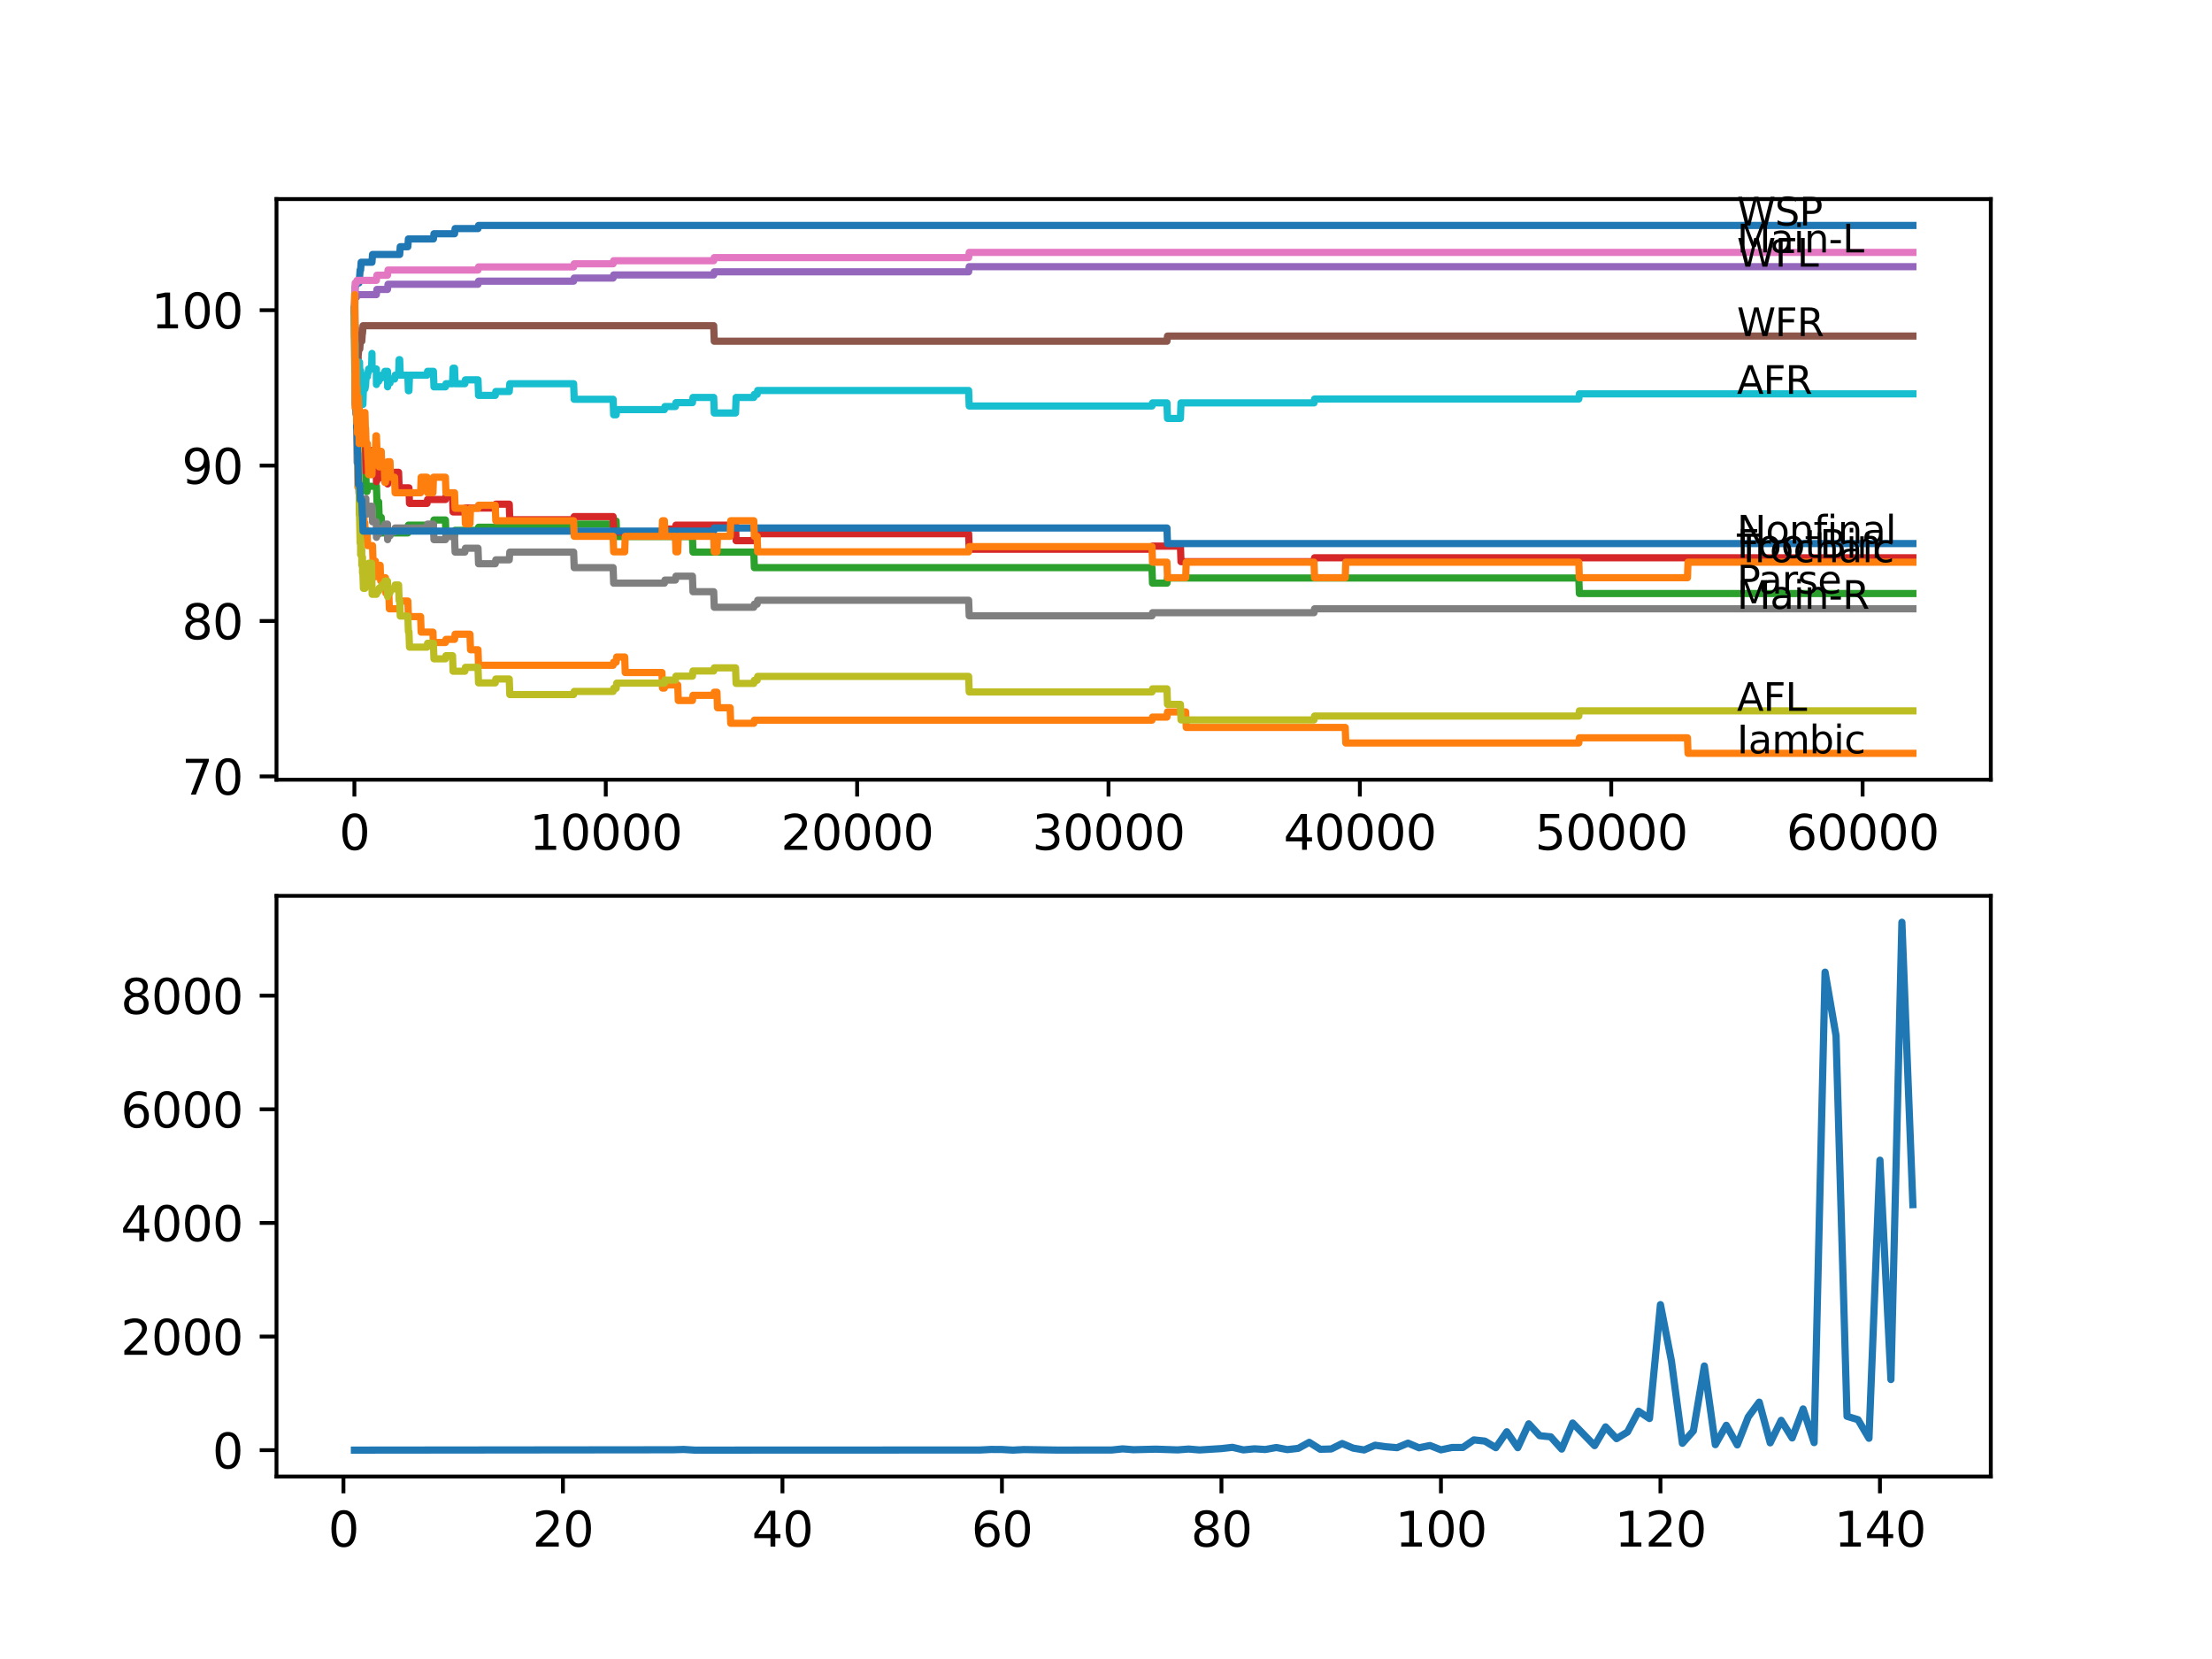 <?xml version="1.0" encoding="utf-8" standalone="no"?>
<!DOCTYPE svg PUBLIC "-//W3C//DTD SVG 1.1//EN"
  "http://www.w3.org/Graphics/SVG/1.1/DTD/svg11.dtd">
<svg xmlns:xlink="http://www.w3.org/1999/xlink" width="460.8pt" height="345.6pt" viewBox="0 0 460.8 345.6" xmlns="http://www.w3.org/2000/svg" version="1.1">
 <defs>
  <style type="text/css">*{stroke-linejoin: round; stroke-linecap: butt}</style>
 </defs>
 <g id="figure_1">
  <g id="patch_1">
   <path d="M 0 345.6 
L 460.8 345.6 
L 460.8 0 
L 0 0 
z
" style="fill: #ffffff"/>
  </g>
  <g id="axes_1">
   <g id="patch_2">
    <path d="M 57.6 162.432 
L 414.72 162.432 
L 414.72 41.472 
L 57.6 41.472 
z
" style="fill: #ffffff"/>
   </g>
   <g id="matplotlib.axis_1">
    <g id="xtick_1">
     <g id="line2d_1">
      <defs>
       <path id="m09e89d302c" d="M 0 0 
L 0 3.5 
" style="stroke: #000000; stroke-width: 0.8"/>
      </defs>
      <g>
       <use xlink:href="#m09e89d302c" x="73.827" y="162.432" style="stroke: #000000; stroke-width: 0.8"/>
      </g>
     </g>
     <g id="text_1">
      <!-- 0 -->
      <g transform="translate(70.646 177.03)scale(0.1 -0.1)">
       <defs>
        <path id="DejaVuSans-30" d="M 2034 4250 
Q 1547 4250 1301 3770 
Q 1056 3291 1056 2328 
Q 1056 1369 1301 889 
Q 1547 409 2034 409 
Q 2525 409 2770 889 
Q 3016 1369 3016 2328 
Q 3016 3291 2770 3770 
Q 2525 4250 2034 4250 
z
M 2034 4750 
Q 2819 4750 3233 4129 
Q 3647 3509 3647 2328 
Q 3647 1150 3233 529 
Q 2819 -91 2034 -91 
Q 1250 -91 836 529 
Q 422 1150 422 2328 
Q 422 3509 836 4129 
Q 1250 4750 2034 4750 
z
" transform="scale(0.016)"/>
       </defs>
       <use xlink:href="#DejaVuSans-30"/>
      </g>
     </g>
    </g>
    <g id="xtick_2">
     <g id="line2d_2">
      <g>
       <use xlink:href="#m09e89d302c" x="126.192" y="162.432" style="stroke: #000000; stroke-width: 0.8"/>
      </g>
     </g>
     <g id="text_2">
      <!-- 10000 -->
      <g transform="translate(110.286 177.03)scale(0.1 -0.1)">
       <defs>
        <path id="DejaVuSans-31" d="M 794 531 
L 1825 531 
L 1825 4091 
L 703 3866 
L 703 4441 
L 1819 4666 
L 2450 4666 
L 2450 531 
L 3481 531 
L 3481 0 
L 794 0 
L 794 531 
z
" transform="scale(0.016)"/>
       </defs>
       <use xlink:href="#DejaVuSans-31"/>
       <use xlink:href="#DejaVuSans-30" x="63.623"/>
       <use xlink:href="#DejaVuSans-30" x="127.246"/>
       <use xlink:href="#DejaVuSans-30" x="190.869"/>
       <use xlink:href="#DejaVuSans-30" x="254.492"/>
      </g>
     </g>
    </g>
    <g id="xtick_3">
     <g id="line2d_3">
      <g>
       <use xlink:href="#m09e89d302c" x="178.556" y="162.432" style="stroke: #000000; stroke-width: 0.8"/>
      </g>
     </g>
     <g id="text_3">
      <!-- 20000 -->
      <g transform="translate(162.65 177.03)scale(0.1 -0.1)">
       <defs>
        <path id="DejaVuSans-32" d="M 1228 531 
L 3431 531 
L 3431 0 
L 469 0 
L 469 531 
Q 828 903 1448 1529 
Q 2069 2156 2228 2338 
Q 2531 2678 2651 2914 
Q 2772 3150 2772 3378 
Q 2772 3750 2511 3984 
Q 2250 4219 1831 4219 
Q 1534 4219 1204 4116 
Q 875 4013 500 3803 
L 500 4441 
Q 881 4594 1212 4672 
Q 1544 4750 1819 4750 
Q 2544 4750 2975 4387 
Q 3406 4025 3406 3419 
Q 3406 3131 3298 2873 
Q 3191 2616 2906 2266 
Q 2828 2175 2409 1742 
Q 1991 1309 1228 531 
z
" transform="scale(0.016)"/>
       </defs>
       <use xlink:href="#DejaVuSans-32"/>
       <use xlink:href="#DejaVuSans-30" x="63.623"/>
       <use xlink:href="#DejaVuSans-30" x="127.246"/>
       <use xlink:href="#DejaVuSans-30" x="190.869"/>
       <use xlink:href="#DejaVuSans-30" x="254.492"/>
      </g>
     </g>
    </g>
    <g id="xtick_4">
     <g id="line2d_4">
      <g>
       <use xlink:href="#m09e89d302c" x="230.921" y="162.432" style="stroke: #000000; stroke-width: 0.8"/>
      </g>
     </g>
     <g id="text_4">
      <!-- 30000 -->
      <g transform="translate(215.015 177.03)scale(0.1 -0.1)">
       <defs>
        <path id="DejaVuSans-33" d="M 2597 2516 
Q 3050 2419 3304 2112 
Q 3559 1806 3559 1356 
Q 3559 666 3084 287 
Q 2609 -91 1734 -91 
Q 1441 -91 1130 -33 
Q 819 25 488 141 
L 488 750 
Q 750 597 1062 519 
Q 1375 441 1716 441 
Q 2309 441 2620 675 
Q 2931 909 2931 1356 
Q 2931 1769 2642 2001 
Q 2353 2234 1838 2234 
L 1294 2234 
L 1294 2753 
L 1863 2753 
Q 2328 2753 2575 2939 
Q 2822 3125 2822 3475 
Q 2822 3834 2567 4026 
Q 2313 4219 1838 4219 
Q 1578 4219 1281 4162 
Q 984 4106 628 3988 
L 628 4550 
Q 988 4650 1302 4700 
Q 1616 4750 1894 4750 
Q 2613 4750 3031 4423 
Q 3450 4097 3450 3541 
Q 3450 3153 3228 2886 
Q 3006 2619 2597 2516 
z
" transform="scale(0.016)"/>
       </defs>
       <use xlink:href="#DejaVuSans-33"/>
       <use xlink:href="#DejaVuSans-30" x="63.623"/>
       <use xlink:href="#DejaVuSans-30" x="127.246"/>
       <use xlink:href="#DejaVuSans-30" x="190.869"/>
       <use xlink:href="#DejaVuSans-30" x="254.492"/>
      </g>
     </g>
    </g>
    <g id="xtick_5">
     <g id="line2d_5">
      <g>
       <use xlink:href="#m09e89d302c" x="283.285" y="162.432" style="stroke: #000000; stroke-width: 0.8"/>
      </g>
     </g>
     <g id="text_5">
      <!-- 40000 -->
      <g transform="translate(267.379 177.03)scale(0.1 -0.1)">
       <defs>
        <path id="DejaVuSans-34" d="M 2419 4116 
L 825 1625 
L 2419 1625 
L 2419 4116 
z
M 2253 4666 
L 3047 4666 
L 3047 1625 
L 3713 1625 
L 3713 1100 
L 3047 1100 
L 3047 0 
L 2419 0 
L 2419 1100 
L 313 1100 
L 313 1709 
L 2253 4666 
z
" transform="scale(0.016)"/>
       </defs>
       <use xlink:href="#DejaVuSans-34"/>
       <use xlink:href="#DejaVuSans-30" x="63.623"/>
       <use xlink:href="#DejaVuSans-30" x="127.246"/>
       <use xlink:href="#DejaVuSans-30" x="190.869"/>
       <use xlink:href="#DejaVuSans-30" x="254.492"/>
      </g>
     </g>
    </g>
    <g id="xtick_6">
     <g id="line2d_6">
      <g>
       <use xlink:href="#m09e89d302c" x="335.65" y="162.432" style="stroke: #000000; stroke-width: 0.8"/>
      </g>
     </g>
     <g id="text_6">
      <!-- 50000 -->
      <g transform="translate(319.744 177.03)scale(0.1 -0.1)">
       <defs>
        <path id="DejaVuSans-35" d="M 691 4666 
L 3169 4666 
L 3169 4134 
L 1269 4134 
L 1269 2991 
Q 1406 3038 1543 3061 
Q 1681 3084 1819 3084 
Q 2600 3084 3056 2656 
Q 3513 2228 3513 1497 
Q 3513 744 3044 326 
Q 2575 -91 1722 -91 
Q 1428 -91 1123 -41 
Q 819 9 494 109 
L 494 744 
Q 775 591 1075 516 
Q 1375 441 1709 441 
Q 2250 441 2565 725 
Q 2881 1009 2881 1497 
Q 2881 1984 2565 2268 
Q 2250 2553 1709 2553 
Q 1456 2553 1204 2497 
Q 953 2441 691 2322 
L 691 4666 
z
" transform="scale(0.016)"/>
       </defs>
       <use xlink:href="#DejaVuSans-35"/>
       <use xlink:href="#DejaVuSans-30" x="63.623"/>
       <use xlink:href="#DejaVuSans-30" x="127.246"/>
       <use xlink:href="#DejaVuSans-30" x="190.869"/>
       <use xlink:href="#DejaVuSans-30" x="254.492"/>
      </g>
     </g>
    </g>
    <g id="xtick_7">
     <g id="line2d_7">
      <g>
       <use xlink:href="#m09e89d302c" x="388.014" y="162.432" style="stroke: #000000; stroke-width: 0.8"/>
      </g>
     </g>
     <g id="text_7">
      <!-- 60000 -->
      <g transform="translate(372.108 177.03)scale(0.1 -0.1)">
       <defs>
        <path id="DejaVuSans-36" d="M 2113 2584 
Q 1688 2584 1439 2293 
Q 1191 2003 1191 1497 
Q 1191 994 1439 701 
Q 1688 409 2113 409 
Q 2538 409 2786 701 
Q 3034 994 3034 1497 
Q 3034 2003 2786 2293 
Q 2538 2584 2113 2584 
z
M 3366 4563 
L 3366 3988 
Q 3128 4100 2886 4159 
Q 2644 4219 2406 4219 
Q 1781 4219 1451 3797 
Q 1122 3375 1075 2522 
Q 1259 2794 1537 2939 
Q 1816 3084 2150 3084 
Q 2853 3084 3261 2657 
Q 3669 2231 3669 1497 
Q 3669 778 3244 343 
Q 2819 -91 2113 -91 
Q 1303 -91 875 529 
Q 447 1150 447 2328 
Q 447 3434 972 4092 
Q 1497 4750 2381 4750 
Q 2619 4750 2861 4703 
Q 3103 4656 3366 4563 
z
" transform="scale(0.016)"/>
       </defs>
       <use xlink:href="#DejaVuSans-36"/>
       <use xlink:href="#DejaVuSans-30" x="63.623"/>
       <use xlink:href="#DejaVuSans-30" x="127.246"/>
       <use xlink:href="#DejaVuSans-30" x="190.869"/>
       <use xlink:href="#DejaVuSans-30" x="254.492"/>
      </g>
     </g>
    </g>
   </g>
   <g id="matplotlib.axis_2">
    <g id="ytick_1">
     <g id="line2d_8">
      <defs>
       <path id="mae12d34944" d="M 0 0 
L -3.5 0 
" style="stroke: #000000; stroke-width: 0.8"/>
      </defs>
      <g>
       <use xlink:href="#mae12d34944" x="57.6" y="161.736" style="stroke: #000000; stroke-width: 0.8"/>
      </g>
     </g>
     <g id="text_8">
      <!-- 70 -->
      <g transform="translate(37.875 165.535)scale(0.1 -0.1)">
       <defs>
        <path id="DejaVuSans-37" d="M 525 4666 
L 3525 4666 
L 3525 4397 
L 1831 0 
L 1172 0 
L 2766 4134 
L 525 4134 
L 525 4666 
z
" transform="scale(0.016)"/>
       </defs>
       <use xlink:href="#DejaVuSans-37"/>
       <use xlink:href="#DejaVuSans-30" x="63.623"/>
      </g>
     </g>
    </g>
    <g id="ytick_2">
     <g id="line2d_9">
      <g>
       <use xlink:href="#mae12d34944" x="57.6" y="129.362" style="stroke: #000000; stroke-width: 0.8"/>
      </g>
     </g>
     <g id="text_9">
      <!-- 80 -->
      <g transform="translate(37.875 133.161)scale(0.1 -0.1)">
       <defs>
        <path id="DejaVuSans-38" d="M 2034 2216 
Q 1584 2216 1326 1975 
Q 1069 1734 1069 1313 
Q 1069 891 1326 650 
Q 1584 409 2034 409 
Q 2484 409 2743 651 
Q 3003 894 3003 1313 
Q 3003 1734 2745 1975 
Q 2488 2216 2034 2216 
z
M 1403 2484 
Q 997 2584 770 2862 
Q 544 3141 544 3541 
Q 544 4100 942 4425 
Q 1341 4750 2034 4750 
Q 2731 4750 3128 4425 
Q 3525 4100 3525 3541 
Q 3525 3141 3298 2862 
Q 3072 2584 2669 2484 
Q 3125 2378 3379 2068 
Q 3634 1759 3634 1313 
Q 3634 634 3220 271 
Q 2806 -91 2034 -91 
Q 1263 -91 848 271 
Q 434 634 434 1313 
Q 434 1759 690 2068 
Q 947 2378 1403 2484 
z
M 1172 3481 
Q 1172 3119 1398 2916 
Q 1625 2713 2034 2713 
Q 2441 2713 2670 2916 
Q 2900 3119 2900 3481 
Q 2900 3844 2670 4047 
Q 2441 4250 2034 4250 
Q 1625 4250 1398 4047 
Q 1172 3844 1172 3481 
z
" transform="scale(0.016)"/>
       </defs>
       <use xlink:href="#DejaVuSans-38"/>
       <use xlink:href="#DejaVuSans-30" x="63.623"/>
      </g>
     </g>
    </g>
    <g id="ytick_3">
     <g id="line2d_10">
      <g>
       <use xlink:href="#mae12d34944" x="57.6" y="96.988" style="stroke: #000000; stroke-width: 0.8"/>
      </g>
     </g>
     <g id="text_10">
      <!-- 90 -->
      <g transform="translate(37.875 100.787)scale(0.1 -0.1)">
       <defs>
        <path id="DejaVuSans-39" d="M 703 97 
L 703 672 
Q 941 559 1184 500 
Q 1428 441 1663 441 
Q 2288 441 2617 861 
Q 2947 1281 2994 2138 
Q 2813 1869 2534 1725 
Q 2256 1581 1919 1581 
Q 1219 1581 811 2004 
Q 403 2428 403 3163 
Q 403 3881 828 4315 
Q 1253 4750 1959 4750 
Q 2769 4750 3195 4129 
Q 3622 3509 3622 2328 
Q 3622 1225 3098 567 
Q 2575 -91 1691 -91 
Q 1453 -91 1209 -44 
Q 966 3 703 97 
z
M 1959 2075 
Q 2384 2075 2632 2365 
Q 2881 2656 2881 3163 
Q 2881 3666 2632 3958 
Q 2384 4250 1959 4250 
Q 1534 4250 1286 3958 
Q 1038 3666 1038 3163 
Q 1038 2656 1286 2365 
Q 1534 2075 1959 2075 
z
" transform="scale(0.016)"/>
       </defs>
       <use xlink:href="#DejaVuSans-39"/>
       <use xlink:href="#DejaVuSans-30" x="63.623"/>
      </g>
     </g>
    </g>
    <g id="ytick_4">
     <g id="line2d_11">
      <g>
       <use xlink:href="#mae12d34944" x="57.6" y="64.614" style="stroke: #000000; stroke-width: 0.8"/>
      </g>
     </g>
     <g id="text_11">
      <!-- 100 -->
      <g transform="translate(31.512 68.413)scale(0.1 -0.1)">
       <use xlink:href="#DejaVuSans-31"/>
       <use xlink:href="#DejaVuSans-30" x="63.623"/>
       <use xlink:href="#DejaVuSans-30" x="127.246"/>
      </g>
     </g>
    </g>
   </g>
   <g id="line2d_12">
    <path d="M 73.833 64.614 
L 73.843 64.614 
L 73.985 59.758 
L 74.032 59.758 
L 74.147 58.949 
L 74.765 58.949 
L 74.88 57.869 
L 74.901 57.869 
L 75.016 56.251 
L 75.121 56.251 
L 75.236 54.632 
L 77.488 54.632 
L 77.603 53.013 
L 83.264 53.013 
L 83.379 51.395 
L 84.96 51.395 
L 85.075 49.776 
L 90.286 49.776 
L 90.401 48.697 
L 94.689 48.697 
L 94.805 47.618 
L 99.575 47.618 
L 99.69 46.97 
L 398.487 46.97 
L 398.487 46.97 
" clip-path="url(#p78ad9b6c73)" style="fill: none; stroke: #1f77b4; stroke-width: 1.5; stroke-linecap: square"/>
   </g>
   <g id="line2d_13">
    <path d="M 73.833 64.614 
L 73.838 64.614 
L 73.869 70.279 
L 73.953 67.851 
L 73.964 67.851 
L 74.026 85.118 
L 74.095 82.959 
L 74.136 82.959 
L 74.163 86.197 
L 74.246 84.308 
L 74.267 84.308 
L 74.32 79.992 
L 74.33 86.466 
L 74.372 86.466 
L 74.388 86.466 
L 74.414 85.387 
L 74.508 96.61 
L 74.519 94.992 
L 74.555 101.466 
L 74.602 100.387 
L 74.639 100.387 
L 74.754 99.308 
L 74.765 99.308 
L 74.817 98.229 
L 74.849 104.704 
L 74.901 104.704 
L 74.959 102.438 
L 74.964 105.675 
L 75.006 105.675 
L 75.21 105.675 
L 75.325 108.912 
L 75.362 108.912 
L 75.477 107.294 
L 75.514 107.294 
L 75.629 105.675 
L 75.739 105.675 
L 75.854 108.912 
L 76.001 108.912 
L 76.027 112.15 
L 76.116 111.502 
L 76.215 111.502 
L 76.331 110.423 
L 76.461 110.423 
L 76.577 113.661 
L 77.598 113.661 
L 77.713 116.898 
L 78.21 116.898 
L 78.326 120.135 
L 78.399 120.135 
L 78.514 118.409 
L 78.875 118.409 
L 78.991 117.761 
L 79.19 117.761 
L 79.305 120.999 
L 79.42 120.999 
L 79.535 120.351 
L 80.289 120.351 
L 80.404 123.589 
L 80.996 123.589 
L 81.111 126.826 
L 83.264 126.826 
L 83.379 125.207 
L 84.96 125.207 
L 85.075 128.445 
L 87.62 128.445 
L 87.735 131.682 
L 90.186 131.682 
L 90.286 134.92 
L 90.296 133.84 
L 92.789 133.84 
L 92.904 133.193 
L 94.689 133.193 
L 94.805 132.114 
L 97.899 132.114 
L 98.015 135.351 
L 99.575 135.351 
L 99.69 138.589 
L 127.721 138.589 
L 127.836 137.941 
L 128.355 137.941 
L 128.47 136.862 
L 130.135 136.862 
L 130.25 140.099 
L 137.895 140.099 
L 138.011 143.337 
L 138.403 143.337 
L 138.519 142.689 
L 141.184 142.689 
L 141.299 145.927 
L 144.247 145.927 
L 144.362 144.848 
L 148.677 144.848 
L 148.792 144.2 
L 149.353 144.2 
L 149.468 147.437 
L 152.102 147.437 
L 152.217 150.675 
L 157.029 150.675 
L 157.145 150.027 
L 239.975 150.027 
L 240.09 149.38 
L 243.096 149.38 
L 243.211 148.301 
L 247.002 148.301 
L 247.117 151.538 
L 280.238 151.538 
L 280.353 154.776 
L 328.895 154.776 
L 329.01 153.696 
L 351.527 153.696 
L 351.642 156.934 
L 398.487 156.934 
L 398.487 156.934 
" clip-path="url(#p78ad9b6c73)" style="fill: none; stroke: #ff7f0e; stroke-width: 1.5; stroke-linecap: square"/>
   </g>
   <g id="line2d_14">
    <path d="M 73.833 64.614 
L 73.843 64.614 
L 73.958 70.01 
L 73.964 70.01 
L 74.079 73.517 
L 74.084 73.517 
L 74.105 72.438 
L 74.168 78.913 
L 74.199 78.913 
L 74.299 76.215 
L 74.304 79.452 
L 74.309 79.452 
L 74.424 84.308 
L 74.43 84.308 
L 74.55 93.211 
L 74.555 91.592 
L 74.561 94.83 
L 74.655 93.751 
L 74.765 93.751 
L 74.843 92.671 
L 74.849 95.909 
L 74.864 95.909 
L 74.943 95.909 
L 75.058 94.29 
L 75.121 94.29 
L 75.236 92.671 
L 75.304 92.671 
L 75.419 95.909 
L 76.027 95.909 
L 76.142 99.146 
L 76.215 99.146 
L 76.331 102.384 
L 76.461 102.384 
L 76.577 101.305 
L 78.42 101.305 
L 78.535 104.542 
L 78.875 104.542 
L 78.991 107.779 
L 79.42 107.779 
L 79.535 111.017 
L 84.96 111.017 
L 85.075 109.398 
L 90.286 109.398 
L 90.401 108.319 
L 92.789 108.319 
L 92.904 111.556 
L 94.689 111.556 
L 94.805 110.477 
L 99.575 110.477 
L 99.69 109.83 
L 119.5 109.83 
L 119.615 109.182 
L 127.721 109.182 
L 127.836 108.535 
L 128.355 108.535 
L 128.47 111.772 
L 144.247 111.772 
L 144.362 115.01 
L 157.029 115.01 
L 157.145 118.247 
L 239.975 118.247 
L 240.09 121.484 
L 243.096 121.484 
L 243.211 120.405 
L 328.895 120.405 
L 329.01 123.643 
L 398.487 123.643 
L 398.487 123.643 
" clip-path="url(#p78ad9b6c73)" style="fill: none; stroke: #2ca02c; stroke-width: 1.5; stroke-linecap: square"/>
   </g>
   <g id="line2d_15">
    <path d="M 73.833 64.614 
L 73.843 64.614 
L 73.922 72.707 
L 73.958 68.283 
L 73.99 68.283 
L 74.032 71.52 
L 74.1 70.711 
L 74.105 70.711 
L 74.22 69.632 
L 74.273 69.632 
L 74.33 76.107 
L 74.388 75.297 
L 74.419 75.297 
L 74.54 73.841 
L 74.571 73.841 
L 74.692 80.315 
L 74.702 80.315 
L 74.791 86.79 
L 74.817 85.981 
L 74.828 85.981 
L 74.948 91.808 
L 75.079 91.808 
L 75.194 90.999 
L 75.304 90.999 
L 75.362 89.92 
L 75.367 93.157 
L 75.404 92.348 
L 75.493 92.348 
L 75.514 91.538 
L 75.519 94.776 
L 75.587 94.776 
L 75.592 94.776 
L 75.707 98.013 
L 76.027 98.013 
L 76.142 97.366 
L 76.152 97.366 
L 76.268 96.556 
L 76.461 96.556 
L 76.577 94.668 
L 76.681 94.668 
L 76.797 93.859 
L 77.404 93.859 
L 77.519 97.096 
L 78.399 97.096 
L 78.42 100.333 
L 78.514 99.686 
L 78.875 99.686 
L 78.991 99.038 
L 79.42 99.038 
L 79.535 98.391 
L 80.069 98.391 
L 80.185 97.582 
L 80.719 97.582 
L 80.75 100.819 
L 80.829 100.01 
L 81.248 100.01 
L 81.363 99.2 
L 82.195 99.2 
L 82.311 98.391 
L 83.033 98.391 
L 83.148 101.628 
L 85.191 101.628 
L 85.306 104.866 
L 88.956 104.866 
L 89.071 104.056 
L 92.789 104.056 
L 92.904 103.409 
L 94.271 103.409 
L 94.386 106.646 
L 96.836 106.646 
L 96.952 105.837 
L 103.167 105.837 
L 103.283 105.028 
L 106.084 105.028 
L 106.199 108.265 
L 119.5 108.265 
L 119.615 107.617 
L 127.721 107.617 
L 127.836 110.855 
L 138.403 110.855 
L 138.519 110.207 
L 140.697 110.207 
L 140.812 109.398 
L 153.228 109.398 
L 153.343 112.635 
L 157.029 112.635 
L 157.145 111.988 
L 157.726 111.988 
L 157.841 111.179 
L 201.785 111.179 
L 201.901 114.416 
L 239.975 114.416 
L 240.09 113.769 
L 245.908 113.769 
L 246.023 117.006 
L 273.729 117.006 
L 273.844 116.197 
L 398.487 116.197 
L 398.487 116.197 
" clip-path="url(#p78ad9b6c73)" style="fill: none; stroke: #d62728; stroke-width: 1.5; stroke-linecap: square"/>
   </g>
   <g id="line2d_16">
    <path d="M 73.833 64.614 
L 73.848 64.614 
L 73.969 61.916 
L 74.273 61.916 
L 74.388 61.377 
L 78.399 61.377 
L 78.514 60.297 
L 80.719 60.297 
L 80.834 59.218 
L 99.575 59.218 
L 99.69 58.571 
L 119.5 58.571 
L 119.615 57.923 
L 127.721 57.923 
L 127.836 57.276 
L 148.677 57.276 
L 148.792 56.628 
L 201.785 56.628 
L 201.901 55.549 
L 398.487 55.549 
L 398.487 55.549 
" clip-path="url(#p78ad9b6c73)" style="fill: none; stroke: #9467bd; stroke-width: 1.5; stroke-linecap: square"/>
   </g>
   <g id="line2d_17">
    <path d="M 73.833 64.614 
L 73.906 64.614 
L 73.917 62.995 
L 73.969 75.945 
L 73.979 75.136 
L 73.99 75.136 
L 74.105 71.089 
L 74.163 74.326 
L 74.215 72.438 
L 74.273 72.438 
L 74.372 77.833 
L 74.388 76.215 
L 74.435 76.215 
L 74.561 73.787 
L 74.639 73.787 
L 74.754 72.707 
L 74.943 72.707 
L 75.058 71.089 
L 75.362 71.089 
L 75.477 69.47 
L 75.514 69.47 
L 75.629 67.851 
L 148.677 67.851 
L 148.792 71.089 
L 243.096 71.089 
L 243.211 70.01 
L 398.487 70.01 
L 398.487 70.01 
" clip-path="url(#p78ad9b6c73)" style="fill: none; stroke: #8c564b; stroke-width: 1.5; stroke-linecap: square"/>
   </g>
   <g id="line2d_18">
    <path d="M 73.833 64.614 
L 73.843 64.614 
L 73.99 58.949 
L 74.273 58.949 
L 74.388 58.409 
L 78.399 58.409 
L 78.514 57.33 
L 80.719 57.33 
L 80.834 56.251 
L 99.575 56.251 
L 99.69 55.603 
L 119.5 55.603 
L 119.615 54.956 
L 127.721 54.956 
L 127.836 54.308 
L 148.677 54.308 
L 148.792 53.661 
L 201.785 53.661 
L 201.901 52.582 
L 398.487 52.582 
L 398.487 52.582 
" clip-path="url(#p78ad9b6c73)" style="fill: none; stroke: #e377c2; stroke-width: 1.5; stroke-linecap: square"/>
   </g>
   <g id="line2d_19">
    <path d="M 73.833 64.614 
L 73.843 64.614 
L 73.985 84.2 
L 74.273 84.2 
L 74.398 96.341 
L 74.419 96.341 
L 74.508 92.995 
L 74.529 96.233 
L 74.639 96.233 
L 74.754 99.47 
L 74.765 99.47 
L 74.791 102.707 
L 74.875 101.898 
L 74.901 101.898 
L 74.922 105.135 
L 75.016 104.488 
L 75.079 104.488 
L 75.121 103.679 
L 75.126 106.916 
L 75.173 106.916 
L 75.388 106.916 
L 75.508 105.297 
L 76.027 105.297 
L 76.142 104.65 
L 76.152 104.65 
L 76.215 103.84 
L 76.221 107.078 
L 76.247 107.078 
L 76.514 107.078 
L 76.629 106.269 
L 76.681 106.269 
L 76.797 105.459 
L 77.488 105.459 
L 77.603 108.697 
L 78.399 108.697 
L 78.42 111.934 
L 78.514 111.286 
L 78.875 111.286 
L 78.991 110.639 
L 79.42 110.639 
L 79.535 109.992 
L 80.069 109.992 
L 80.185 109.182 
L 80.719 109.182 
L 80.75 112.42 
L 80.829 111.61 
L 81.248 111.61 
L 81.363 110.801 
L 82.195 110.801 
L 82.311 109.992 
L 88.956 109.992 
L 89.071 109.182 
L 90.286 109.182 
L 90.401 112.42 
L 92.789 112.42 
L 92.904 111.772 
L 94.689 111.772 
L 94.805 115.01 
L 96.836 115.01 
L 96.952 114.2 
L 99.575 114.2 
L 99.69 117.438 
L 103.167 117.438 
L 103.283 116.628 
L 106.084 116.628 
L 106.199 115.01 
L 119.5 115.01 
L 119.615 118.247 
L 127.721 118.247 
L 127.836 121.484 
L 138.403 121.484 
L 138.519 120.837 
L 140.697 120.837 
L 140.812 120.027 
L 144.247 120.027 
L 144.362 123.265 
L 148.677 123.265 
L 148.792 126.502 
L 157.029 126.502 
L 157.145 125.855 
L 157.726 125.855 
L 157.841 125.045 
L 201.785 125.045 
L 201.901 128.283 
L 239.975 128.283 
L 240.09 127.635 
L 273.729 127.635 
L 273.844 126.826 
L 398.487 126.826 
L 398.487 126.826 
" clip-path="url(#p78ad9b6c73)" style="fill: none; stroke: #7f7f7f; stroke-width: 1.5; stroke-linecap: square"/>
   </g>
   <g id="line2d_20">
    <path d="M 73.833 64.614 
L 73.843 64.614 
L 73.922 78.103 
L 73.964 73.679 
L 73.99 71.79 
L 74 78.265 
L 74.032 77.186 
L 74.105 83.661 
L 74.147 82.582 
L 74.163 82.582 
L 74.199 81.772 
L 74.205 85.01 
L 74.257 85.01 
L 74.273 85.01 
L 74.372 82.042 
L 74.288 86.089 
L 74.377 85.279 
L 74.398 85.279 
L 74.435 82.312 
L 74.44 85.549 
L 74.503 84.902 
L 74.623 91.916 
L 74.639 91.916 
L 74.765 101.628 
L 74.791 101.628 
L 74.828 100.819 
L 74.849 107.294 
L 74.864 107.294 
L 74.901 107.294 
L 75.021 113.121 
L 75.079 113.121 
L 75.121 112.312 
L 75.126 115.549 
L 75.173 115.549 
L 75.304 115.549 
L 75.362 114.47 
L 75.367 117.707 
L 75.404 116.898 
L 75.493 116.898 
L 75.514 116.089 
L 75.519 119.326 
L 75.587 119.326 
L 75.592 119.326 
L 75.707 122.563 
L 76.027 122.563 
L 76.142 121.916 
L 76.152 121.916 
L 76.273 120.027 
L 76.461 120.027 
L 76.577 118.139 
L 76.681 118.139 
L 76.797 117.33 
L 77.404 117.33 
L 77.524 123.804 
L 78.42 123.804 
L 78.535 123.157 
L 78.875 123.157 
L 78.991 122.509 
L 79.42 122.509 
L 79.535 121.862 
L 80.069 121.862 
L 80.185 121.053 
L 80.719 121.053 
L 80.75 124.29 
L 80.829 123.481 
L 81.248 123.481 
L 81.363 122.671 
L 82.195 122.671 
L 82.311 121.862 
L 83.033 121.862 
L 83.148 125.099 
L 83.264 125.099 
L 83.379 128.337 
L 84.96 128.337 
L 85.075 131.574 
L 85.191 131.574 
L 85.306 134.812 
L 88.956 134.812 
L 89.071 134.002 
L 90.286 134.002 
L 90.401 137.24 
L 92.789 137.24 
L 92.904 136.592 
L 94.271 136.592 
L 94.386 139.83 
L 96.836 139.83 
L 96.952 139.02 
L 99.575 139.02 
L 99.69 142.258 
L 103.167 142.258 
L 103.283 141.448 
L 106.084 141.448 
L 106.199 144.686 
L 119.5 144.686 
L 119.615 144.038 
L 127.721 144.038 
L 127.836 143.391 
L 128.355 143.391 
L 128.47 142.312 
L 138.403 142.312 
L 138.519 141.664 
L 140.697 141.664 
L 140.812 140.855 
L 144.247 140.855 
L 144.362 139.776 
L 148.677 139.776 
L 148.792 139.128 
L 153.228 139.128 
L 153.343 142.366 
L 157.029 142.366 
L 157.145 141.718 
L 157.726 141.718 
L 157.841 140.909 
L 201.785 140.909 
L 201.901 144.146 
L 239.975 144.146 
L 240.09 143.499 
L 243.096 143.499 
L 243.211 146.736 
L 245.908 146.736 
L 246.023 149.973 
L 273.729 149.973 
L 273.844 149.164 
L 328.895 149.164 
L 329.01 148.085 
L 398.487 148.085 
L 398.487 148.085 
" clip-path="url(#p78ad9b6c73)" style="fill: none; stroke: #bcbd22; stroke-width: 1.5; stroke-linecap: square"/>
   </g>
   <g id="line2d_21">
    <path d="M 73.833 64.614 
L 73.843 64.614 
L 73.848 63.805 
L 73.885 72.438 
L 73.922 77.294 
L 73.974 71.251 
L 74 76.646 
L 74.026 76.646 
L 74.084 74.758 
L 74.089 77.995 
L 74.126 77.995 
L 74.163 77.995 
L 74.199 77.186 
L 74.205 80.423 
L 74.257 80.423 
L 74.273 80.423 
L 74.393 89.326 
L 74.398 89.326 
L 74.534 83.823 
L 74.555 83.823 
L 74.639 79.506 
L 74.671 82.743 
L 74.702 82.743 
L 74.765 76.269 
L 74.817 78.697 
L 74.828 78.697 
L 74.901 75.459 
L 74.938 78.049 
L 75.079 78.049 
L 75.121 77.24 
L 75.126 80.477 
L 75.173 80.477 
L 75.304 80.477 
L 75.362 79.398 
L 75.367 82.636 
L 75.404 81.826 
L 75.493 81.826 
L 75.514 81.017 
L 75.519 84.254 
L 75.587 84.254 
L 75.592 84.254 
L 75.707 81.017 
L 76.027 81.017 
L 76.142 80.369 
L 76.152 80.369 
L 76.273 78.481 
L 76.514 78.481 
L 76.629 77.672 
L 76.681 77.672 
L 76.797 76.862 
L 77.404 76.862 
L 77.488 73.625 
L 77.514 76.862 
L 78.399 76.862 
L 78.42 80.1 
L 78.514 79.452 
L 78.875 79.452 
L 78.991 78.805 
L 79.42 78.805 
L 79.535 78.157 
L 80.069 78.157 
L 80.185 77.348 
L 80.719 77.348 
L 80.75 80.585 
L 80.829 79.776 
L 81.248 79.776 
L 81.363 78.966 
L 82.195 78.966 
L 82.311 78.157 
L 83.033 78.157 
L 83.148 74.92 
L 83.264 74.92 
L 83.379 78.157 
L 84.96 78.157 
L 85.075 81.395 
L 85.191 81.395 
L 85.306 78.157 
L 88.956 78.157 
L 89.071 77.348 
L 90.286 77.348 
L 90.401 80.585 
L 92.789 80.585 
L 92.904 79.938 
L 94.271 79.938 
L 94.386 76.7 
L 94.689 76.7 
L 94.805 79.938 
L 96.836 79.938 
L 96.952 79.128 
L 99.575 79.128 
L 99.69 82.366 
L 103.167 82.366 
L 103.283 81.556 
L 106.084 81.556 
L 106.199 79.938 
L 119.5 79.938 
L 119.615 83.175 
L 127.721 83.175 
L 127.836 86.412 
L 128.355 86.412 
L 128.47 85.333 
L 138.403 85.333 
L 138.519 84.686 
L 140.697 84.686 
L 140.812 83.877 
L 144.247 83.877 
L 144.362 82.797 
L 148.677 82.797 
L 148.792 86.035 
L 153.228 86.035 
L 153.343 82.797 
L 157.029 82.797 
L 157.145 82.15 
L 157.726 82.15 
L 157.841 81.341 
L 201.785 81.341 
L 201.901 84.578 
L 239.975 84.578 
L 240.09 83.93 
L 243.096 83.93 
L 243.211 87.168 
L 245.908 87.168 
L 246.023 83.93 
L 273.729 83.93 
L 273.844 83.121 
L 328.895 83.121 
L 329.01 82.042 
L 398.487 82.042 
L 398.487 82.042 
" clip-path="url(#p78ad9b6c73)" style="fill: none; stroke: #17becf; stroke-width: 1.5; stroke-linecap: square"/>
   </g>
   <g id="line2d_22">
    <path d="M 73.833 64.614 
L 73.906 64.614 
L 74.037 77.725 
L 74.084 77.725 
L 74.205 86.359 
L 74.273 86.359 
L 74.283 85.819 
L 74.288 89.056 
L 74.367 87.977 
L 74.372 87.977 
L 74.493 94.452 
L 74.55 94.452 
L 74.671 100.927 
L 74.943 100.927 
L 75.058 104.164 
L 75.362 104.164 
L 75.477 107.402 
L 75.514 107.402 
L 75.629 110.639 
L 148.677 110.639 
L 148.792 109.992 
L 243.096 109.992 
L 243.211 113.229 
L 398.487 113.229 
L 398.487 113.229 
" clip-path="url(#p78ad9b6c73)" style="fill: none; stroke: #1f77b4; stroke-width: 1.5; stroke-linecap: square"/>
   </g>
   <g id="line2d_23">
    <path d="M 73.833 64.614 
L 73.838 64.614 
L 73.89 61.377 
L 73.927 70.279 
L 73.932 70.279 
L 74.006 84.848 
L 74.047 75.136 
L 74.084 75.136 
L 74.136 78.373 
L 74.194 75.136 
L 74.199 75.136 
L 74.309 88.085 
L 74.32 87.006 
L 74.33 80.531 
L 74.435 83.769 
L 74.44 83.769 
L 74.477 90.243 
L 74.524 82.689 
L 74.545 82.689 
L 74.639 82.689 
L 74.754 85.927 
L 74.765 85.927 
L 74.817 92.402 
L 74.875 85.927 
L 74.922 85.927 
L 74.959 89.164 
L 75.032 85.927 
L 75.079 85.927 
L 75.194 89.164 
L 75.21 89.164 
L 75.325 85.927 
L 75.388 85.927 
L 75.508 92.402 
L 75.739 92.402 
L 75.854 89.164 
L 76.001 89.164 
L 76.027 85.927 
L 76.111 89.164 
L 76.152 89.164 
L 76.268 92.402 
L 76.514 92.402 
L 76.629 95.639 
L 76.681 95.639 
L 76.797 98.876 
L 77.488 98.876 
L 77.613 94.02 
L 78.21 94.02 
L 78.326 90.783 
L 78.42 90.783 
L 78.535 94.02 
L 78.875 94.02 
L 78.991 97.258 
L 79.19 97.258 
L 79.305 94.02 
L 79.42 94.02 
L 79.535 97.258 
L 80.069 97.258 
L 80.185 100.495 
L 80.289 100.495 
L 80.404 97.258 
L 80.719 97.258 
L 80.75 96.179 
L 80.755 99.416 
L 80.818 99.416 
L 80.996 99.416 
L 81.111 96.179 
L 81.248 96.179 
L 81.363 99.416 
L 82.195 99.416 
L 82.311 102.653 
L 87.62 102.653 
L 87.735 99.416 
L 88.956 99.416 
L 89.071 102.653 
L 90.186 102.653 
L 90.301 99.416 
L 92.789 99.416 
L 92.904 102.653 
L 94.689 102.653 
L 94.805 105.891 
L 96.836 105.891 
L 96.952 109.128 
L 97.899 109.128 
L 98.015 105.891 
L 99.575 105.891 
L 99.69 105.243 
L 103.167 105.243 
L 103.283 108.481 
L 119.5 108.481 
L 119.615 111.718 
L 127.721 111.718 
L 127.836 114.956 
L 130.135 114.956 
L 130.25 111.718 
L 137.895 111.718 
L 138.011 108.481 
L 138.403 108.481 
L 138.519 111.718 
L 140.697 111.718 
L 140.812 114.956 
L 141.184 114.956 
L 141.299 111.718 
L 148.677 111.718 
L 148.792 114.956 
L 149.353 114.956 
L 149.468 111.718 
L 152.102 111.718 
L 152.217 108.481 
L 157.029 108.481 
L 157.145 111.718 
L 157.726 111.718 
L 157.841 114.956 
L 201.785 114.956 
L 201.901 113.876 
L 239.975 113.876 
L 240.09 117.114 
L 243.096 117.114 
L 243.211 120.351 
L 247.002 120.351 
L 247.117 117.114 
L 273.729 117.114 
L 273.844 120.351 
L 280.238 120.351 
L 280.353 117.114 
L 328.895 117.114 
L 329.01 120.351 
L 351.527 120.351 
L 351.642 117.114 
L 398.487 117.114 
L 398.487 117.114 
" clip-path="url(#p78ad9b6c73)" style="fill: none; stroke: #ff7f0e; stroke-width: 1.5; stroke-linecap: square"/>
   </g>
   <g id="patch_3">
    <path d="M 57.6 162.432 
L 57.6 41.472 
" style="fill: none; stroke: #000000; stroke-width: 0.8; stroke-linejoin: miter; stroke-linecap: square"/>
   </g>
   <g id="patch_4">
    <path d="M 414.72 162.432 
L 414.72 41.472 
" style="fill: none; stroke: #000000; stroke-width: 0.8; stroke-linejoin: miter; stroke-linecap: square"/>
   </g>
   <g id="patch_5">
    <path d="M 57.6 162.432 
L 414.72 162.432 
" style="fill: none; stroke: #000000; stroke-width: 0.8; stroke-linejoin: miter; stroke-linecap: square"/>
   </g>
   <g id="patch_6">
    <path d="M 57.6 41.472 
L 414.72 41.472 
" style="fill: none; stroke: #000000; stroke-width: 0.8; stroke-linejoin: miter; stroke-linecap: square"/>
   </g>
   <g id="text_12">
    <!-- WSP -->
    <g transform="translate(361.832 46.97)scale(0.08 -0.08)">
     <defs>
      <path id="DejaVuSans-57" d="M 213 4666 
L 850 4666 
L 1831 722 
L 2809 4666 
L 3519 4666 
L 4500 722 
L 5478 4666 
L 6119 4666 
L 4947 0 
L 4153 0 
L 3169 4050 
L 2175 0 
L 1381 0 
L 213 4666 
z
" transform="scale(0.016)"/>
      <path id="DejaVuSans-53" d="M 3425 4513 
L 3425 3897 
Q 3066 4069 2747 4153 
Q 2428 4238 2131 4238 
Q 1616 4238 1336 4038 
Q 1056 3838 1056 3469 
Q 1056 3159 1242 3001 
Q 1428 2844 1947 2747 
L 2328 2669 
Q 3034 2534 3370 2195 
Q 3706 1856 3706 1288 
Q 3706 609 3251 259 
Q 2797 -91 1919 -91 
Q 1588 -91 1214 -16 
Q 841 59 441 206 
L 441 856 
Q 825 641 1194 531 
Q 1563 422 1919 422 
Q 2459 422 2753 634 
Q 3047 847 3047 1241 
Q 3047 1584 2836 1778 
Q 2625 1972 2144 2069 
L 1759 2144 
Q 1053 2284 737 2584 
Q 422 2884 422 3419 
Q 422 4038 858 4394 
Q 1294 4750 2059 4750 
Q 2388 4750 2728 4690 
Q 3069 4631 3425 4513 
z
" transform="scale(0.016)"/>
      <path id="DejaVuSans-50" d="M 1259 4147 
L 1259 2394 
L 2053 2394 
Q 2494 2394 2734 2622 
Q 2975 2850 2975 3272 
Q 2975 3691 2734 3919 
Q 2494 4147 2053 4147 
L 1259 4147 
z
M 628 4666 
L 2053 4666 
Q 2838 4666 3239 4311 
Q 3641 3956 3641 3272 
Q 3641 2581 3239 2228 
Q 2838 1875 2053 1875 
L 1259 1875 
L 1259 0 
L 628 0 
L 628 4666 
z
" transform="scale(0.016)"/>
     </defs>
     <use xlink:href="#DejaVuSans-57"/>
     <use xlink:href="#DejaVuSans-53" x="98.877"/>
     <use xlink:href="#DejaVuSans-50" x="162.354"/>
    </g>
   </g>
   <g id="text_13">
    <!-- Iambic -->
    <g transform="translate(361.832 156.934)scale(0.08 -0.08)">
     <defs>
      <path id="DejaVuSans-49" d="M 628 4666 
L 1259 4666 
L 1259 0 
L 628 0 
L 628 4666 
z
" transform="scale(0.016)"/>
      <path id="DejaVuSans-61" d="M 2194 1759 
Q 1497 1759 1228 1600 
Q 959 1441 959 1056 
Q 959 750 1161 570 
Q 1363 391 1709 391 
Q 2188 391 2477 730 
Q 2766 1069 2766 1631 
L 2766 1759 
L 2194 1759 
z
M 3341 1997 
L 3341 0 
L 2766 0 
L 2766 531 
Q 2569 213 2275 61 
Q 1981 -91 1556 -91 
Q 1019 -91 701 211 
Q 384 513 384 1019 
Q 384 1609 779 1909 
Q 1175 2209 1959 2209 
L 2766 2209 
L 2766 2266 
Q 2766 2663 2505 2880 
Q 2244 3097 1772 3097 
Q 1472 3097 1187 3025 
Q 903 2953 641 2809 
L 641 3341 
Q 956 3463 1253 3523 
Q 1550 3584 1831 3584 
Q 2591 3584 2966 3190 
Q 3341 2797 3341 1997 
z
" transform="scale(0.016)"/>
      <path id="DejaVuSans-6d" d="M 3328 2828 
Q 3544 3216 3844 3400 
Q 4144 3584 4550 3584 
Q 5097 3584 5394 3201 
Q 5691 2819 5691 2113 
L 5691 0 
L 5113 0 
L 5113 2094 
Q 5113 2597 4934 2840 
Q 4756 3084 4391 3084 
Q 3944 3084 3684 2787 
Q 3425 2491 3425 1978 
L 3425 0 
L 2847 0 
L 2847 2094 
Q 2847 2600 2669 2842 
Q 2491 3084 2119 3084 
Q 1678 3084 1418 2786 
Q 1159 2488 1159 1978 
L 1159 0 
L 581 0 
L 581 3500 
L 1159 3500 
L 1159 2956 
Q 1356 3278 1631 3431 
Q 1906 3584 2284 3584 
Q 2666 3584 2933 3390 
Q 3200 3197 3328 2828 
z
" transform="scale(0.016)"/>
      <path id="DejaVuSans-62" d="M 3116 1747 
Q 3116 2381 2855 2742 
Q 2594 3103 2138 3103 
Q 1681 3103 1420 2742 
Q 1159 2381 1159 1747 
Q 1159 1113 1420 752 
Q 1681 391 2138 391 
Q 2594 391 2855 752 
Q 3116 1113 3116 1747 
z
M 1159 2969 
Q 1341 3281 1617 3432 
Q 1894 3584 2278 3584 
Q 2916 3584 3314 3078 
Q 3713 2572 3713 1747 
Q 3713 922 3314 415 
Q 2916 -91 2278 -91 
Q 1894 -91 1617 61 
Q 1341 213 1159 525 
L 1159 0 
L 581 0 
L 581 4863 
L 1159 4863 
L 1159 2969 
z
" transform="scale(0.016)"/>
      <path id="DejaVuSans-69" d="M 603 3500 
L 1178 3500 
L 1178 0 
L 603 0 
L 603 3500 
z
M 603 4863 
L 1178 4863 
L 1178 4134 
L 603 4134 
L 603 4863 
z
" transform="scale(0.016)"/>
      <path id="DejaVuSans-63" d="M 3122 3366 
L 3122 2828 
Q 2878 2963 2633 3030 
Q 2388 3097 2138 3097 
Q 1578 3097 1268 2742 
Q 959 2388 959 1747 
Q 959 1106 1268 751 
Q 1578 397 2138 397 
Q 2388 397 2633 464 
Q 2878 531 3122 666 
L 3122 134 
Q 2881 22 2623 -34 
Q 2366 -91 2075 -91 
Q 1284 -91 818 406 
Q 353 903 353 1747 
Q 353 2603 823 3093 
Q 1294 3584 2113 3584 
Q 2378 3584 2631 3529 
Q 2884 3475 3122 3366 
z
" transform="scale(0.016)"/>
     </defs>
     <use xlink:href="#DejaVuSans-49"/>
     <use xlink:href="#DejaVuSans-61" x="29.492"/>
     <use xlink:href="#DejaVuSans-6d" x="90.771"/>
     <use xlink:href="#DejaVuSans-62" x="188.184"/>
     <use xlink:href="#DejaVuSans-69" x="251.66"/>
     <use xlink:href="#DejaVuSans-63" x="279.443"/>
    </g>
   </g>
   <g id="text_14">
    <!-- Parse -->
    <g transform="translate(361.832 123.643)scale(0.08 -0.08)">
     <defs>
      <path id="DejaVuSans-72" d="M 2631 2963 
Q 2534 3019 2420 3045 
Q 2306 3072 2169 3072 
Q 1681 3072 1420 2755 
Q 1159 2438 1159 1844 
L 1159 0 
L 581 0 
L 581 3500 
L 1159 3500 
L 1159 2956 
Q 1341 3275 1631 3429 
Q 1922 3584 2338 3584 
Q 2397 3584 2469 3576 
Q 2541 3569 2628 3553 
L 2631 2963 
z
" transform="scale(0.016)"/>
      <path id="DejaVuSans-73" d="M 2834 3397 
L 2834 2853 
Q 2591 2978 2328 3040 
Q 2066 3103 1784 3103 
Q 1356 3103 1142 2972 
Q 928 2841 928 2578 
Q 928 2378 1081 2264 
Q 1234 2150 1697 2047 
L 1894 2003 
Q 2506 1872 2764 1633 
Q 3022 1394 3022 966 
Q 3022 478 2636 193 
Q 2250 -91 1575 -91 
Q 1294 -91 989 -36 
Q 684 19 347 128 
L 347 722 
Q 666 556 975 473 
Q 1284 391 1588 391 
Q 1994 391 2212 530 
Q 2431 669 2431 922 
Q 2431 1156 2273 1281 
Q 2116 1406 1581 1522 
L 1381 1569 
Q 847 1681 609 1914 
Q 372 2147 372 2553 
Q 372 3047 722 3315 
Q 1072 3584 1716 3584 
Q 2034 3584 2315 3537 
Q 2597 3491 2834 3397 
z
" transform="scale(0.016)"/>
      <path id="DejaVuSans-65" d="M 3597 1894 
L 3597 1613 
L 953 1613 
Q 991 1019 1311 708 
Q 1631 397 2203 397 
Q 2534 397 2845 478 
Q 3156 559 3463 722 
L 3463 178 
Q 3153 47 2828 -22 
Q 2503 -91 2169 -91 
Q 1331 -91 842 396 
Q 353 884 353 1716 
Q 353 2575 817 3079 
Q 1281 3584 2069 3584 
Q 2775 3584 3186 3129 
Q 3597 2675 3597 1894 
z
M 3022 2063 
Q 3016 2534 2758 2815 
Q 2500 3097 2075 3097 
Q 1594 3097 1305 2825 
Q 1016 2553 972 2059 
L 3022 2063 
z
" transform="scale(0.016)"/>
     </defs>
     <use xlink:href="#DejaVuSans-50"/>
     <use xlink:href="#DejaVuSans-61" x="55.803"/>
     <use xlink:href="#DejaVuSans-72" x="117.082"/>
     <use xlink:href="#DejaVuSans-73" x="158.195"/>
     <use xlink:href="#DejaVuSans-65" x="210.295"/>
    </g>
   </g>
   <g id="text_15">
    <!-- FootBin -->
    <g transform="translate(361.832 116.197)scale(0.08 -0.08)">
     <defs>
      <path id="DejaVuSans-46" d="M 628 4666 
L 3309 4666 
L 3309 4134 
L 1259 4134 
L 1259 2759 
L 3109 2759 
L 3109 2228 
L 1259 2228 
L 1259 0 
L 628 0 
L 628 4666 
z
" transform="scale(0.016)"/>
      <path id="DejaVuSans-6f" d="M 1959 3097 
Q 1497 3097 1228 2736 
Q 959 2375 959 1747 
Q 959 1119 1226 758 
Q 1494 397 1959 397 
Q 2419 397 2687 759 
Q 2956 1122 2956 1747 
Q 2956 2369 2687 2733 
Q 2419 3097 1959 3097 
z
M 1959 3584 
Q 2709 3584 3137 3096 
Q 3566 2609 3566 1747 
Q 3566 888 3137 398 
Q 2709 -91 1959 -91 
Q 1206 -91 779 398 
Q 353 888 353 1747 
Q 353 2609 779 3096 
Q 1206 3584 1959 3584 
z
" transform="scale(0.016)"/>
      <path id="DejaVuSans-74" d="M 1172 4494 
L 1172 3500 
L 2356 3500 
L 2356 3053 
L 1172 3053 
L 1172 1153 
Q 1172 725 1289 603 
Q 1406 481 1766 481 
L 2356 481 
L 2356 0 
L 1766 0 
Q 1100 0 847 248 
Q 594 497 594 1153 
L 594 3053 
L 172 3053 
L 172 3500 
L 594 3500 
L 594 4494 
L 1172 4494 
z
" transform="scale(0.016)"/>
      <path id="DejaVuSans-42" d="M 1259 2228 
L 1259 519 
L 2272 519 
Q 2781 519 3026 730 
Q 3272 941 3272 1375 
Q 3272 1813 3026 2020 
Q 2781 2228 2272 2228 
L 1259 2228 
z
M 1259 4147 
L 1259 2741 
L 2194 2741 
Q 2656 2741 2882 2914 
Q 3109 3088 3109 3444 
Q 3109 3797 2882 3972 
Q 2656 4147 2194 4147 
L 1259 4147 
z
M 628 4666 
L 2241 4666 
Q 2963 4666 3353 4366 
Q 3744 4066 3744 3513 
Q 3744 3084 3544 2831 
Q 3344 2578 2956 2516 
Q 3422 2416 3680 2098 
Q 3938 1781 3938 1306 
Q 3938 681 3513 340 
Q 3088 0 2303 0 
L 628 0 
L 628 4666 
z
" transform="scale(0.016)"/>
      <path id="DejaVuSans-6e" d="M 3513 2113 
L 3513 0 
L 2938 0 
L 2938 2094 
Q 2938 2591 2744 2837 
Q 2550 3084 2163 3084 
Q 1697 3084 1428 2787 
Q 1159 2491 1159 1978 
L 1159 0 
L 581 0 
L 581 3500 
L 1159 3500 
L 1159 2956 
Q 1366 3272 1645 3428 
Q 1925 3584 2291 3584 
Q 2894 3584 3203 3211 
Q 3513 2838 3513 2113 
z
" transform="scale(0.016)"/>
     </defs>
     <use xlink:href="#DejaVuSans-46"/>
     <use xlink:href="#DejaVuSans-6f" x="53.895"/>
     <use xlink:href="#DejaVuSans-6f" x="115.076"/>
     <use xlink:href="#DejaVuSans-74" x="176.258"/>
     <use xlink:href="#DejaVuSans-42" x="215.467"/>
     <use xlink:href="#DejaVuSans-69" x="284.07"/>
     <use xlink:href="#DejaVuSans-6e" x="311.854"/>
    </g>
   </g>
   <g id="text_16">
    <!-- WFL -->
    <g transform="translate(361.832 55.549)scale(0.08 -0.08)">
     <defs>
      <path id="DejaVuSans-4c" d="M 628 4666 
L 1259 4666 
L 1259 531 
L 3531 531 
L 3531 0 
L 628 0 
L 628 4666 
z
" transform="scale(0.016)"/>
     </defs>
     <use xlink:href="#DejaVuSans-57"/>
     <use xlink:href="#DejaVuSans-46" x="98.877"/>
     <use xlink:href="#DejaVuSans-4c" x="156.396"/>
    </g>
   </g>
   <g id="text_17">
    <!-- WFR -->
    <g transform="translate(361.832 70.01)scale(0.08 -0.08)">
     <defs>
      <path id="DejaVuSans-52" d="M 2841 2188 
Q 3044 2119 3236 1894 
Q 3428 1669 3622 1275 
L 4263 0 
L 3584 0 
L 2988 1197 
Q 2756 1666 2539 1819 
Q 2322 1972 1947 1972 
L 1259 1972 
L 1259 0 
L 628 0 
L 628 4666 
L 2053 4666 
Q 2853 4666 3247 4331 
Q 3641 3997 3641 3322 
Q 3641 2881 3436 2590 
Q 3231 2300 2841 2188 
z
M 1259 4147 
L 1259 2491 
L 2053 2491 
Q 2509 2491 2742 2702 
Q 2975 2913 2975 3322 
Q 2975 3731 2742 3939 
Q 2509 4147 2053 4147 
L 1259 4147 
z
" transform="scale(0.016)"/>
     </defs>
     <use xlink:href="#DejaVuSans-57"/>
     <use xlink:href="#DejaVuSans-46" x="98.877"/>
     <use xlink:href="#DejaVuSans-52" x="156.396"/>
    </g>
   </g>
   <g id="text_18">
    <!-- Main-L -->
    <g transform="translate(361.832 52.582)scale(0.08 -0.08)">
     <defs>
      <path id="DejaVuSans-4d" d="M 628 4666 
L 1569 4666 
L 2759 1491 
L 3956 4666 
L 4897 4666 
L 4897 0 
L 4281 0 
L 4281 4097 
L 3078 897 
L 2444 897 
L 1241 4097 
L 1241 0 
L 628 0 
L 628 4666 
z
" transform="scale(0.016)"/>
      <path id="DejaVuSans-2d" d="M 313 2009 
L 1997 2009 
L 1997 1497 
L 313 1497 
L 313 2009 
z
" transform="scale(0.016)"/>
     </defs>
     <use xlink:href="#DejaVuSans-4d"/>
     <use xlink:href="#DejaVuSans-61" x="86.279"/>
     <use xlink:href="#DejaVuSans-69" x="147.559"/>
     <use xlink:href="#DejaVuSans-6e" x="175.342"/>
     <use xlink:href="#DejaVuSans-2d" x="238.721"/>
     <use xlink:href="#DejaVuSans-4c" x="274.805"/>
    </g>
   </g>
   <g id="text_19">
    <!-- Main-R -->
    <g transform="translate(361.832 126.826)scale(0.08 -0.08)">
     <use xlink:href="#DejaVuSans-4d"/>
     <use xlink:href="#DejaVuSans-61" x="86.279"/>
     <use xlink:href="#DejaVuSans-69" x="147.559"/>
     <use xlink:href="#DejaVuSans-6e" x="175.342"/>
     <use xlink:href="#DejaVuSans-2d" x="238.721"/>
     <use xlink:href="#DejaVuSans-52" x="274.805"/>
    </g>
   </g>
   <g id="text_20">
    <!-- AFL -->
    <g transform="translate(361.832 148.085)scale(0.08 -0.08)">
     <defs>
      <path id="DejaVuSans-41" d="M 2188 4044 
L 1331 1722 
L 3047 1722 
L 2188 4044 
z
M 1831 4666 
L 2547 4666 
L 4325 0 
L 3669 0 
L 3244 1197 
L 1141 1197 
L 716 0 
L 50 0 
L 1831 4666 
z
" transform="scale(0.016)"/>
     </defs>
     <use xlink:href="#DejaVuSans-41"/>
     <use xlink:href="#DejaVuSans-46" x="68.408"/>
     <use xlink:href="#DejaVuSans-4c" x="125.928"/>
    </g>
   </g>
   <g id="text_21">
    <!-- AFR -->
    <g transform="translate(361.832 82.042)scale(0.08 -0.08)">
     <use xlink:href="#DejaVuSans-41"/>
     <use xlink:href="#DejaVuSans-46" x="68.408"/>
     <use xlink:href="#DejaVuSans-52" x="125.928"/>
    </g>
   </g>
   <g id="text_22">
    <!-- Nonfinal -->
    <g transform="translate(361.832 113.229)scale(0.08 -0.08)">
     <defs>
      <path id="DejaVuSans-4e" d="M 628 4666 
L 1478 4666 
L 3547 763 
L 3547 4666 
L 4159 4666 
L 4159 0 
L 3309 0 
L 1241 3903 
L 1241 0 
L 628 0 
L 628 4666 
z
" transform="scale(0.016)"/>
      <path id="DejaVuSans-66" d="M 2375 4863 
L 2375 4384 
L 1825 4384 
Q 1516 4384 1395 4259 
Q 1275 4134 1275 3809 
L 1275 3500 
L 2222 3500 
L 2222 3053 
L 1275 3053 
L 1275 0 
L 697 0 
L 697 3053 
L 147 3053 
L 147 3500 
L 697 3500 
L 697 3744 
Q 697 4328 969 4595 
Q 1241 4863 1831 4863 
L 2375 4863 
z
" transform="scale(0.016)"/>
      <path id="DejaVuSans-6c" d="M 603 4863 
L 1178 4863 
L 1178 0 
L 603 0 
L 603 4863 
z
" transform="scale(0.016)"/>
     </defs>
     <use xlink:href="#DejaVuSans-4e"/>
     <use xlink:href="#DejaVuSans-6f" x="74.805"/>
     <use xlink:href="#DejaVuSans-6e" x="135.986"/>
     <use xlink:href="#DejaVuSans-66" x="199.365"/>
     <use xlink:href="#DejaVuSans-69" x="234.57"/>
     <use xlink:href="#DejaVuSans-6e" x="262.354"/>
     <use xlink:href="#DejaVuSans-61" x="325.732"/>
     <use xlink:href="#DejaVuSans-6c" x="387.012"/>
    </g>
   </g>
   <g id="text_23">
    <!-- Trochaic -->
    <g transform="translate(361.832 117.114)scale(0.08 -0.08)">
     <defs>
      <path id="DejaVuSans-54" d="M -19 4666 
L 3928 4666 
L 3928 4134 
L 2272 4134 
L 2272 0 
L 1638 0 
L 1638 4134 
L -19 4134 
L -19 4666 
z
" transform="scale(0.016)"/>
      <path id="DejaVuSans-68" d="M 3513 2113 
L 3513 0 
L 2938 0 
L 2938 2094 
Q 2938 2591 2744 2837 
Q 2550 3084 2163 3084 
Q 1697 3084 1428 2787 
Q 1159 2491 1159 1978 
L 1159 0 
L 581 0 
L 581 4863 
L 1159 4863 
L 1159 2956 
Q 1366 3272 1645 3428 
Q 1925 3584 2291 3584 
Q 2894 3584 3203 3211 
Q 3513 2838 3513 2113 
z
" transform="scale(0.016)"/>
     </defs>
     <use xlink:href="#DejaVuSans-54"/>
     <use xlink:href="#DejaVuSans-72" x="46.334"/>
     <use xlink:href="#DejaVuSans-6f" x="85.197"/>
     <use xlink:href="#DejaVuSans-63" x="146.379"/>
     <use xlink:href="#DejaVuSans-68" x="201.359"/>
     <use xlink:href="#DejaVuSans-61" x="264.738"/>
     <use xlink:href="#DejaVuSans-69" x="326.018"/>
     <use xlink:href="#DejaVuSans-63" x="353.801"/>
    </g>
   </g>
  </g>
  <g id="axes_2">
   <g id="patch_7">
    <path d="M 57.6 307.584 
L 414.72 307.584 
L 414.72 186.624 
L 57.6 186.624 
z
" style="fill: #ffffff"/>
   </g>
   <g id="matplotlib.axis_3">
    <g id="xtick_8">
     <g id="line2d_24">
      <g>
       <use xlink:href="#m09e89d302c" x="71.546" y="307.584" style="stroke: #000000; stroke-width: 0.8"/>
      </g>
     </g>
     <g id="text_24">
      <!-- 0 -->
      <g transform="translate(68.365 322.182)scale(0.1 -0.1)">
       <use xlink:href="#DejaVuSans-30"/>
      </g>
     </g>
    </g>
    <g id="xtick_9">
     <g id="line2d_25">
      <g>
       <use xlink:href="#m09e89d302c" x="117.272" y="307.584" style="stroke: #000000; stroke-width: 0.8"/>
      </g>
     </g>
     <g id="text_25">
      <!-- 20 -->
      <g transform="translate(110.91 322.182)scale(0.1 -0.1)">
       <use xlink:href="#DejaVuSans-32"/>
       <use xlink:href="#DejaVuSans-30" x="63.623"/>
      </g>
     </g>
    </g>
    <g id="xtick_10">
     <g id="line2d_26">
      <g>
       <use xlink:href="#m09e89d302c" x="162.998" y="307.584" style="stroke: #000000; stroke-width: 0.8"/>
      </g>
     </g>
     <g id="text_26">
      <!-- 40 -->
      <g transform="translate(156.636 322.182)scale(0.1 -0.1)">
       <use xlink:href="#DejaVuSans-34"/>
       <use xlink:href="#DejaVuSans-30" x="63.623"/>
      </g>
     </g>
    </g>
    <g id="xtick_11">
     <g id="line2d_27">
      <g>
       <use xlink:href="#m09e89d302c" x="208.724" y="307.584" style="stroke: #000000; stroke-width: 0.8"/>
      </g>
     </g>
     <g id="text_27">
      <!-- 60 -->
      <g transform="translate(202.362 322.182)scale(0.1 -0.1)">
       <use xlink:href="#DejaVuSans-36"/>
       <use xlink:href="#DejaVuSans-30" x="63.623"/>
      </g>
     </g>
    </g>
    <g id="xtick_12">
     <g id="line2d_28">
      <g>
       <use xlink:href="#m09e89d302c" x="254.45" y="307.584" style="stroke: #000000; stroke-width: 0.8"/>
      </g>
     </g>
     <g id="text_28">
      <!-- 80 -->
      <g transform="translate(248.088 322.182)scale(0.1 -0.1)">
       <use xlink:href="#DejaVuSans-38"/>
       <use xlink:href="#DejaVuSans-30" x="63.623"/>
      </g>
     </g>
    </g>
    <g id="xtick_13">
     <g id="line2d_29">
      <g>
       <use xlink:href="#m09e89d302c" x="300.176" y="307.584" style="stroke: #000000; stroke-width: 0.8"/>
      </g>
     </g>
     <g id="text_29">
      <!-- 100 -->
      <g transform="translate(290.633 322.182)scale(0.1 -0.1)">
       <use xlink:href="#DejaVuSans-31"/>
       <use xlink:href="#DejaVuSans-30" x="63.623"/>
       <use xlink:href="#DejaVuSans-30" x="127.246"/>
      </g>
     </g>
    </g>
    <g id="xtick_14">
     <g id="line2d_30">
      <g>
       <use xlink:href="#m09e89d302c" x="345.902" y="307.584" style="stroke: #000000; stroke-width: 0.8"/>
      </g>
     </g>
     <g id="text_30">
      <!-- 120 -->
      <g transform="translate(336.359 322.182)scale(0.1 -0.1)">
       <use xlink:href="#DejaVuSans-31"/>
       <use xlink:href="#DejaVuSans-32" x="63.623"/>
       <use xlink:href="#DejaVuSans-30" x="127.246"/>
      </g>
     </g>
    </g>
    <g id="xtick_15">
     <g id="line2d_31">
      <g>
       <use xlink:href="#m09e89d302c" x="391.628" y="307.584" style="stroke: #000000; stroke-width: 0.8"/>
      </g>
     </g>
     <g id="text_31">
      <!-- 140 -->
      <g transform="translate(382.085 322.182)scale(0.1 -0.1)">
       <use xlink:href="#DejaVuSans-31"/>
       <use xlink:href="#DejaVuSans-34" x="63.623"/>
       <use xlink:href="#DejaVuSans-30" x="127.246"/>
      </g>
     </g>
    </g>
   </g>
   <g id="matplotlib.axis_4">
    <g id="ytick_5">
     <g id="line2d_32">
      <g>
       <use xlink:href="#mae12d34944" x="57.6" y="302.098" style="stroke: #000000; stroke-width: 0.8"/>
      </g>
     </g>
     <g id="text_32">
      <!-- 0 -->
      <g transform="translate(44.237 305.897)scale(0.1 -0.1)">
       <use xlink:href="#DejaVuSans-30"/>
      </g>
     </g>
    </g>
    <g id="ytick_6">
     <g id="line2d_33">
      <g>
       <use xlink:href="#mae12d34944" x="57.6" y="278.427" style="stroke: #000000; stroke-width: 0.8"/>
      </g>
     </g>
     <g id="text_33">
      <!-- 2000 -->
      <g transform="translate(25.15 282.226)scale(0.1 -0.1)">
       <use xlink:href="#DejaVuSans-32"/>
       <use xlink:href="#DejaVuSans-30" x="63.623"/>
       <use xlink:href="#DejaVuSans-30" x="127.246"/>
       <use xlink:href="#DejaVuSans-30" x="190.869"/>
      </g>
     </g>
    </g>
    <g id="ytick_7">
     <g id="line2d_34">
      <g>
       <use xlink:href="#mae12d34944" x="57.6" y="254.756" style="stroke: #000000; stroke-width: 0.8"/>
      </g>
     </g>
     <g id="text_34">
      <!-- 4000 -->
      <g transform="translate(25.15 258.555)scale(0.1 -0.1)">
       <use xlink:href="#DejaVuSans-34"/>
       <use xlink:href="#DejaVuSans-30" x="63.623"/>
       <use xlink:href="#DejaVuSans-30" x="127.246"/>
       <use xlink:href="#DejaVuSans-30" x="190.869"/>
      </g>
     </g>
    </g>
    <g id="ytick_8">
     <g id="line2d_35">
      <g>
       <use xlink:href="#mae12d34944" x="57.6" y="231.085" style="stroke: #000000; stroke-width: 0.8"/>
      </g>
     </g>
     <g id="text_35">
      <!-- 6000 -->
      <g transform="translate(25.15 234.884)scale(0.1 -0.1)">
       <use xlink:href="#DejaVuSans-36"/>
       <use xlink:href="#DejaVuSans-30" x="63.623"/>
       <use xlink:href="#DejaVuSans-30" x="127.246"/>
       <use xlink:href="#DejaVuSans-30" x="190.869"/>
      </g>
     </g>
    </g>
    <g id="ytick_9">
     <g id="line2d_36">
      <g>
       <use xlink:href="#mae12d34944" x="57.6" y="207.414" style="stroke: #000000; stroke-width: 0.8"/>
      </g>
     </g>
     <g id="text_36">
      <!-- 8000 -->
      <g transform="translate(25.15 211.213)scale(0.1 -0.1)">
       <use xlink:href="#DejaVuSans-38"/>
       <use xlink:href="#DejaVuSans-30" x="63.623"/>
       <use xlink:href="#DejaVuSans-30" x="127.246"/>
       <use xlink:href="#DejaVuSans-30" x="190.869"/>
      </g>
     </g>
    </g>
   </g>
   <g id="line2d_37">
    <path d="M 73.833 302.086 
L 140.135 302.015 
L 142.422 301.944 
L 144.708 302.086 
L 204.152 302.062 
L 206.438 301.944 
L 208.724 301.956 
L 211.011 302.086 
L 213.297 301.967 
L 220.156 302.074 
L 231.587 302.062 
L 233.874 301.825 
L 236.16 302.003 
L 240.733 301.885 
L 245.305 302.038 
L 247.591 301.861 
L 249.878 302.05 
L 254.45 301.766 
L 256.737 301.506 
L 259.023 302.038 
L 261.309 301.814 
L 263.596 301.956 
L 265.882 301.541 
L 268.168 301.979 
L 270.454 301.719 
L 272.741 300.464 
L 275.027 301.908 
L 277.313 301.849 
L 279.6 300.713 
L 281.886 301.672 
L 284.172 302.05 
L 286.459 301.068 
L 288.745 301.388 
L 291.031 301.577 
L 293.317 300.63 
L 295.604 301.601 
L 297.89 301.127 
L 300.176 302.027 
L 302.463 301.541 
L 304.749 301.53 
L 307.035 299.955 
L 309.322 300.204 
L 311.608 301.577 
L 313.894 298.263 
L 316.18 301.577 
L 318.467 296.606 
L 320.753 299.08 
L 323.039 299.316 
L 325.326 301.873 
L 327.612 296.44 
L 332.185 301.151 
L 334.471 297.245 
L 336.757 299.695 
L 339.043 298.31 
L 341.33 293.978 
L 343.616 295.505 
L 345.902 271.775 
L 348.189 283.516 
L 350.475 300.666 
L 352.761 298.074 
L 355.048 284.557 
L 357.334 300.95 
L 359.62 296.914 
L 361.906 300.997 
L 364.193 295.174 
L 366.479 292.085 
L 368.765 300.571 
L 371.052 295.884 
L 373.338 299.553 
L 375.624 293.505 
L 377.911 300.524 
L 380.197 202.514 
L 382.483 215.781 
L 384.769 295.044 
L 387.056 295.742 
L 389.342 299.624 
L 391.628 241.689 
L 393.915 287.386 
L 396.201 192.122 
L 398.487 250.945 
L 398.487 250.945 
" clip-path="url(#pc60028772e)" style="fill: none; stroke: #1f77b4; stroke-width: 1.5; stroke-linecap: square"/>
   </g>
   <g id="patch_8">
    <path d="M 57.6 307.584 
L 57.6 186.624 
" style="fill: none; stroke: #000000; stroke-width: 0.8; stroke-linejoin: miter; stroke-linecap: square"/>
   </g>
   <g id="patch_9">
    <path d="M 414.72 307.584 
L 414.72 186.624 
" style="fill: none; stroke: #000000; stroke-width: 0.8; stroke-linejoin: miter; stroke-linecap: square"/>
   </g>
   <g id="patch_10">
    <path d="M 57.6 307.584 
L 414.72 307.584 
" style="fill: none; stroke: #000000; stroke-width: 0.8; stroke-linejoin: miter; stroke-linecap: square"/>
   </g>
   <g id="patch_11">
    <path d="M 57.6 186.624 
L 414.72 186.624 
" style="fill: none; stroke: #000000; stroke-width: 0.8; stroke-linejoin: miter; stroke-linecap: square"/>
   </g>
  </g>
 </g>
 <defs>
  <clipPath id="p78ad9b6c73">
   <rect x="57.6" y="41.472" width="357.12" height="120.96"/>
  </clipPath>
  <clipPath id="pc60028772e">
   <rect x="57.6" y="186.624" width="357.12" height="120.96"/>
  </clipPath>
 </defs>
</svg>
